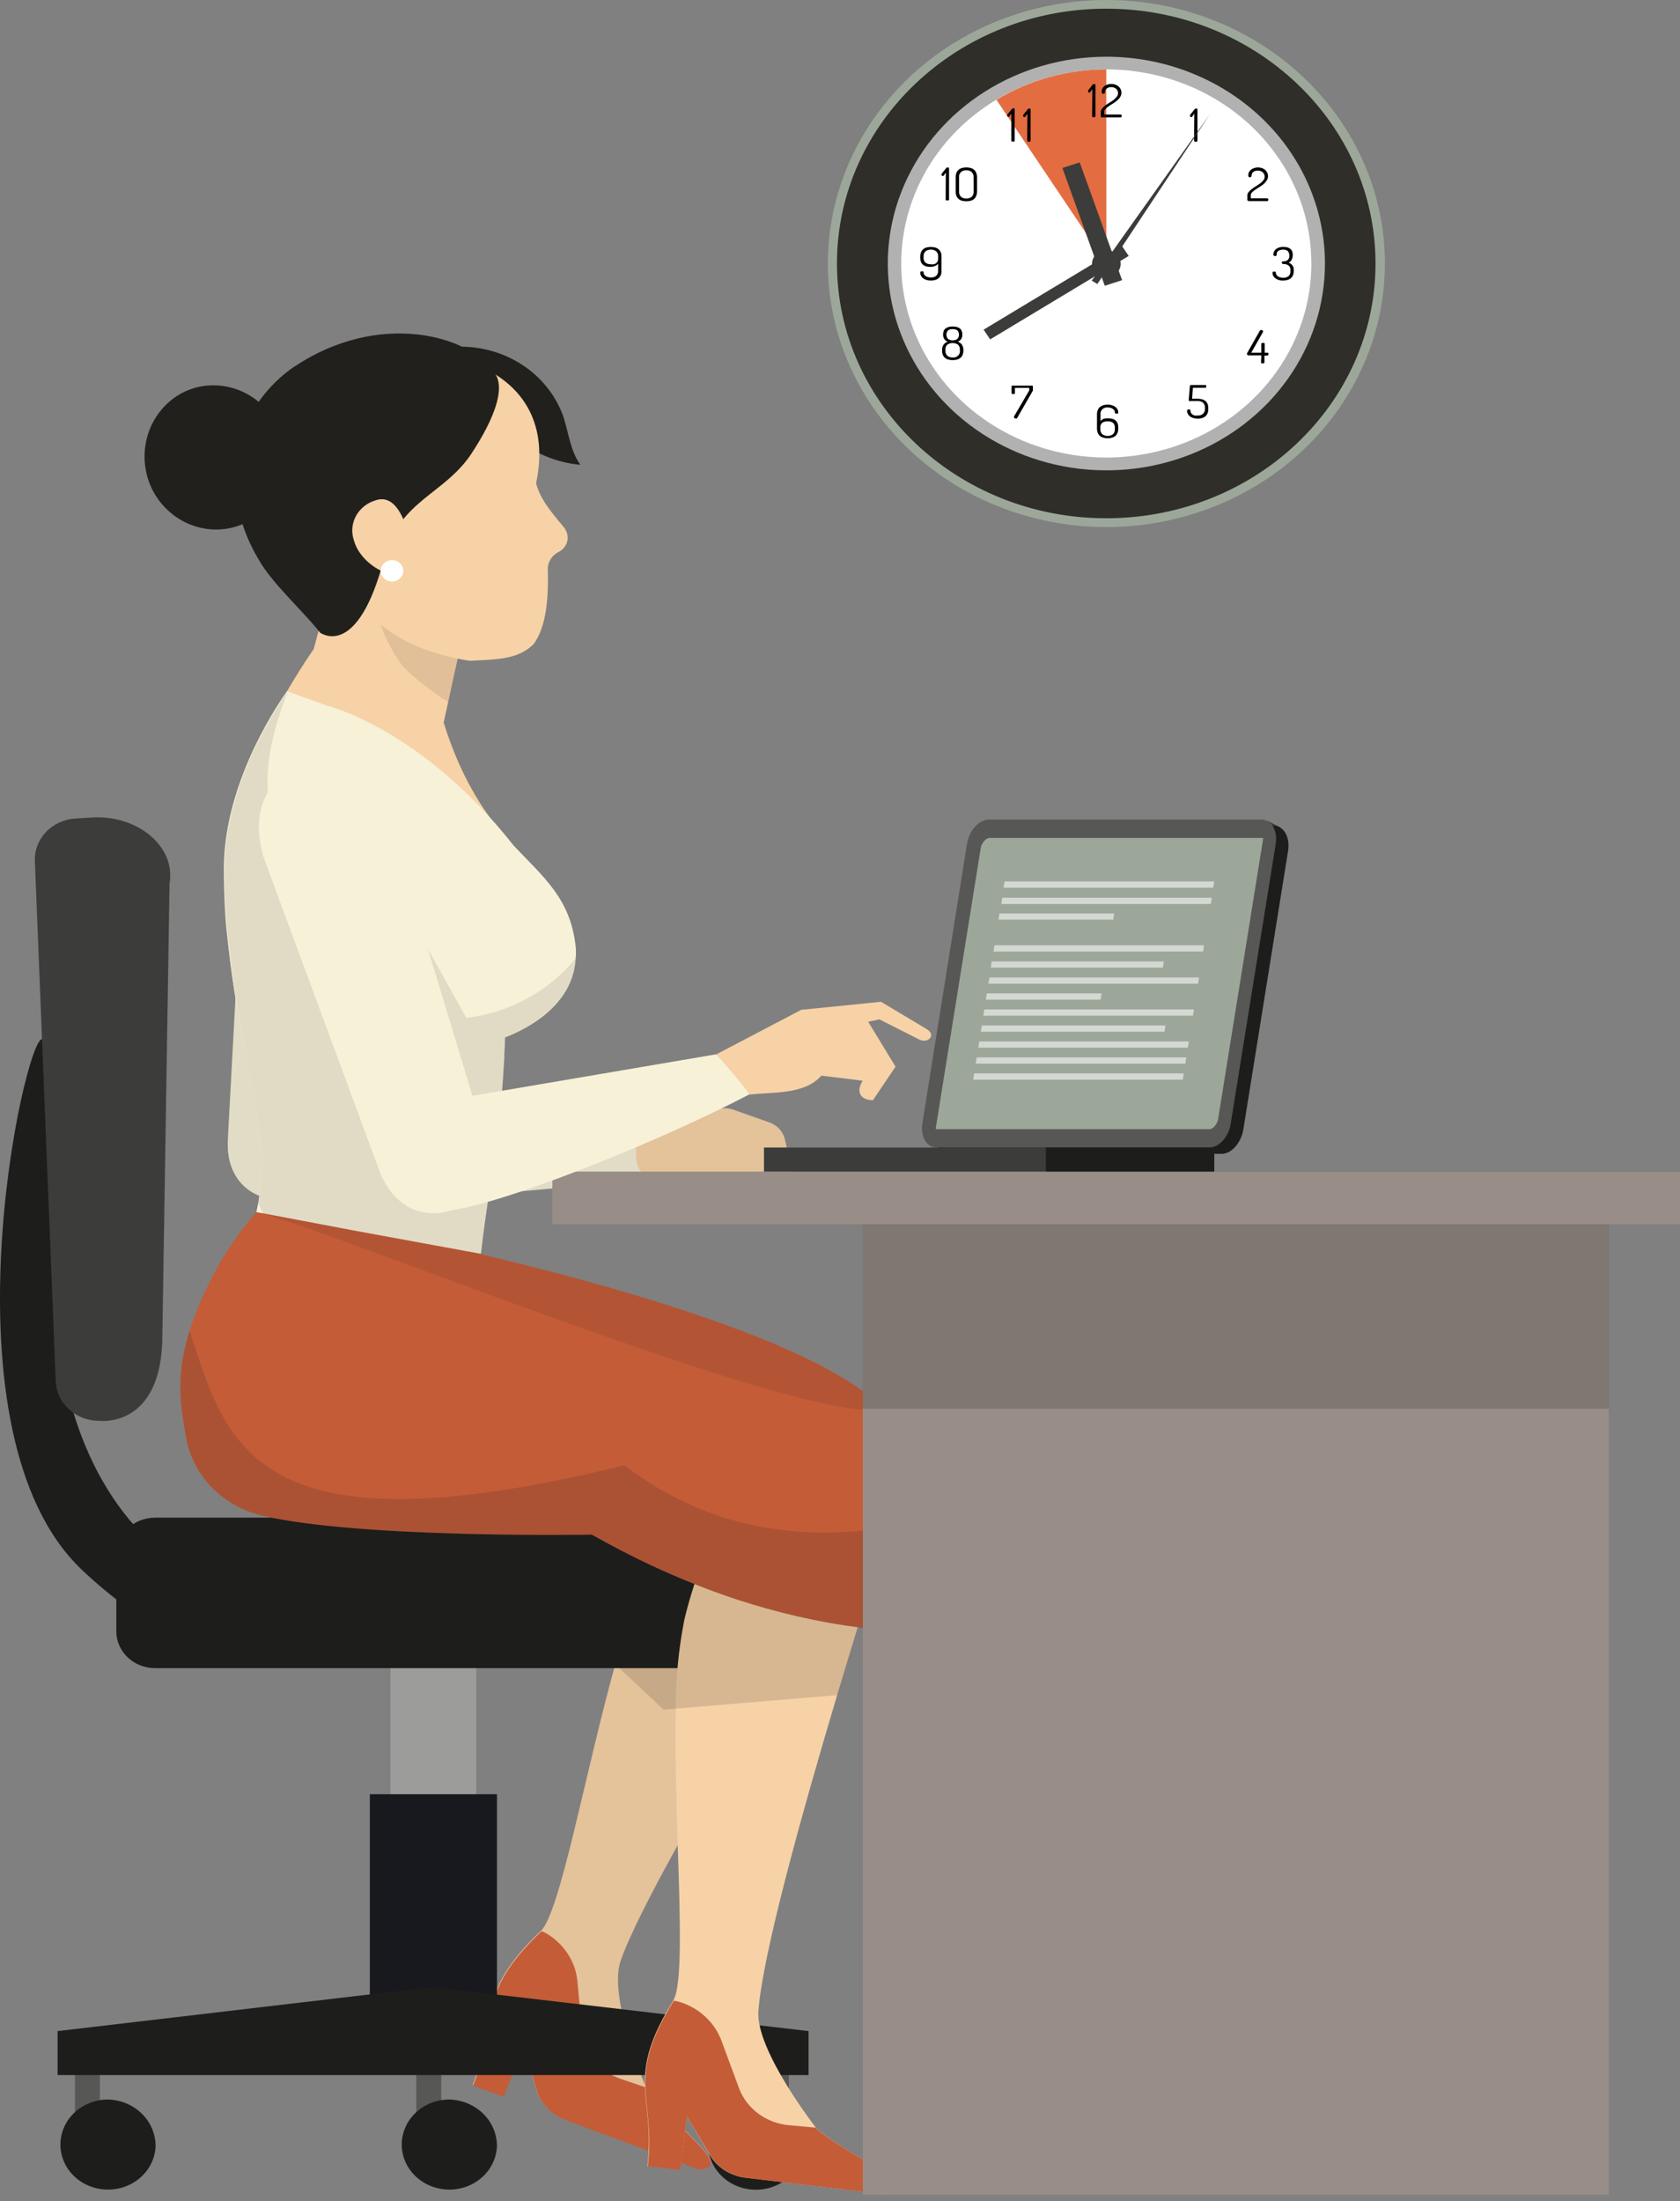 <svg width="100" height="131" viewBox="0 0 100 131" fill="none" xmlns="http://www.w3.org/2000/svg">
<rect x="0" y="0" width="100" height="131" fill="#808080" stroke="none"/>
<path d="M42.635 62.754L47.689 60.105L51.364 60.299L53.306 63.485L51.962 65.48C51.185 65.48 50.946 64.955 51.351 64.321L48.889 64.022C47.877 65.169 46.02 64.983 44.569 65.153L42.635 62.754Z" fill="#F7D2A6"/>
<path d="M47.685 60.105L52.44 59.624L55.142 61.24C55.786 61.603 55.206 62.181 54.642 61.833L52.346 60.67L48.039 61.587L47.685 60.105Z" fill="#F7D2A6"/>
<path d="M17.126 65.379L39.19 66.946C39.19 66.946 39.617 69.838 39.459 69.866C34.059 70.948 19.154 71.885 16.051 71.251C12.35 70.641 12.875 64.81 17.126 65.379Z" fill="#E1DCC5"/>
<path d="M39.071 66.728L42.819 65.989C43.095 65.933 43.382 65.952 43.647 66.046L45.781 66.797C46.014 66.878 46.223 67.013 46.387 67.19C46.551 67.368 46.666 67.581 46.72 67.81L47.147 69.652C47.208 69.904 47.194 70.168 47.108 70.414C47.021 70.659 46.865 70.878 46.656 71.045L45.529 71.95C45.136 71.825 44.94 71.611 44.94 71.36C44.917 71.093 44.815 70.837 44.645 70.623C44.475 70.408 44.244 70.244 43.98 70.149H43.95C43.751 70.056 43.534 70.005 43.312 70.001C43.091 69.997 42.871 70.039 42.669 70.124C41.85 70.528 40.582 70.443 39.195 70.298C38.838 70.26 38.507 70.102 38.264 69.852C38.021 69.602 37.882 69.277 37.871 68.937L37.846 68.166C37.835 67.827 37.952 67.496 38.177 67.232C38.402 66.969 38.719 66.79 39.071 66.728V66.728Z" fill="#E4C29A"/>
<path d="M22.001 49.71L19.867 68.388C19.7 72.309 13.263 72.685 13.566 67.734L14.578 48.959C15.38 42.752 22.496 44.581 22.001 49.71Z" fill="#E1DCC5"/>
<path d="M76.199 49.237L75.452 48.862L75.046 49.96L76.361 50.768L76.199 49.237Z" fill="#3C3C3B"/>
<path d="M55.65 67.217L58.322 50.61C58.45 49.803 59.035 49.157 59.602 49.157H75.823C76.416 49.157 76.788 49.807 76.677 50.61L74.009 67.217C73.881 68.024 73.296 68.675 72.728 68.675H56.508C55.893 68.675 55.522 68.02 55.65 67.217Z" fill="#1D1D1B"/>
<path d="M55.761 68.299H71.981C72.575 68.299 73.155 67.645 73.262 66.841L75.934 50.235C76.062 49.427 75.686 48.781 75.08 48.781H58.86C58.271 48.781 57.686 49.431 57.558 50.235L54.907 66.841C54.775 67.649 55.15 68.299 55.761 68.299Z" fill="#575756"/>
<path d="M71.981 67.209C72.199 67.209 72.455 66.914 72.506 66.611L75.174 50.005C75.183 49.962 75.183 49.918 75.174 49.875H75.119H58.898C58.685 49.875 58.424 50.174 58.377 50.477L55.71 67.083C55.701 67.125 55.701 67.167 55.71 67.209V67.209H55.765H71.981Z" fill="#9CA79A"/>
<path d="M45.474 69.745H72.276V68.299H45.474V69.745Z" fill="#3C3C3B"/>
<path d="M72.276 68.299H62.253V69.745H72.276V68.299Z" fill="#1D1D1B"/>
<path d="M29.044 23.758C28.617 22.652 28.425 21.335 27.405 20.633C28.74 20.63 30.043 21.02 31.134 21.747C32.224 22.475 33.05 23.505 33.496 24.695C33.846 25.689 33.923 26.791 34.542 27.664C33.334 27.556 32.181 27.134 31.211 26.445C30.241 25.756 29.491 24.826 29.044 23.758V23.758Z" fill="#21201D"/>
<path d="M53.481 87.324C53.352 88.081 53.098 88.814 52.73 89.497V89.521C52.73 89.521 52.38 90.07 51.766 91.024C51.616 91.262 51.45 91.512 51.266 91.799C50.519 92.986 49.512 94.569 48.385 96.375C47.454 97.869 46.438 99.516 45.397 101.221C43.647 104.088 41.867 107.105 40.36 109.79C38.764 112.666 37.487 115.162 36.945 116.696C36.262 118.643 37.961 123.029 38.392 124.095C38.46 124.244 38.49 124.329 38.49 124.329C39.18 125.217 39.947 126.049 40.782 126.817C42.089 128.097 42.994 128.998 41.589 129.086L40.539 128.703L38.618 127.984L33.628 126.126C33.217 125.977 32.849 125.739 32.552 125.431C32.256 125.124 32.04 124.754 31.921 124.353L31.183 121.769L29.966 124.761L28.135 124.083C29.693 120.278 28.109 118.804 32.19 114.931C33.347 113.829 34.836 105.457 36.629 99.036C37.295 96.641 38.004 94.513 38.764 93.136C39.439 91.886 40.208 90.683 41.064 89.537C41.205 89.348 41.337 89.162 41.491 88.98C42.435 87.749 43.47 86.582 44.59 85.491C44.971 85.116 45.374 84.763 45.798 84.433C49.742 83.185 54.015 83.75 53.481 87.324Z" fill="#E4C29A"/>
<path d="M32.215 114.964C32.25 114.931 32.391 114.996 32.587 115.113C33.092 115.425 33.515 115.842 33.824 116.332C34.133 116.822 34.32 117.372 34.371 117.94L34.644 120.9C34.699 121.53 34.945 122.131 35.351 122.633C35.758 123.134 36.308 123.514 36.937 123.727L38.452 124.244L38.495 124.357C40.279 126.805 43.817 128.985 41.593 129.127L33.645 126.171C33.233 126.018 32.864 125.777 32.567 125.465C32.271 125.154 32.055 124.782 31.938 124.377L31.191 121.809L29.974 124.806L28.16 124.131C29.723 120.311 28.135 118.845 32.215 114.964Z" fill="#C45C38"/>
<path d="M16.973 98.866C12.277 98.866 8.376 96.746 4.884 93.443C-3.743 85.281 1.469 61.672 2.515 61.849C3.655 62.043 3.996 71.518 3.796 72.592C2.515 79.389 4.184 86.565 8.064 90.874C10.502 93.576 13.681 94.981 17.216 94.913C17.771 94.903 18.307 95.101 18.707 95.465C19.107 95.829 19.337 96.328 19.348 96.853C19.359 97.378 19.149 97.885 18.764 98.264C18.379 98.642 17.852 98.86 17.297 98.87L16.973 98.866Z" fill="#1D1D1B"/>
<path d="M5.947 122.104H4.461V125.985H5.947V122.104Z" fill="#575756"/>
<path d="M9.259 127.786C9.229 128.309 9.038 128.813 8.708 129.235C8.379 129.656 7.926 129.977 7.406 130.158C6.886 130.338 6.322 130.371 5.782 130.251C5.243 130.132 4.752 129.865 4.371 129.485C3.99 129.104 3.736 128.626 3.639 128.11C3.542 127.594 3.607 127.062 3.826 126.581C4.045 126.099 4.408 125.689 4.871 125.401C5.333 125.113 5.875 124.959 6.429 124.959C7.2 124.981 7.93 125.291 8.46 125.821C8.99 126.35 9.278 127.057 9.259 127.786Z" fill="#1D1D1B"/>
<path d="M26.265 122.104H24.78V125.985H26.265V122.104Z" fill="#575756"/>
<path d="M29.578 127.786C29.547 128.309 29.356 128.813 29.027 129.235C28.697 129.656 28.245 129.977 27.725 130.158C27.205 130.338 26.64 130.371 26.101 130.251C25.561 130.132 25.071 129.865 24.69 129.485C24.309 129.104 24.054 128.626 23.957 128.11C23.86 127.594 23.925 127.062 24.144 126.581C24.363 126.099 24.726 125.689 25.189 125.401C25.652 125.113 26.194 124.959 26.747 124.959C27.518 124.981 28.248 125.291 28.779 125.821C29.309 126.35 29.596 127.057 29.578 127.786Z" fill="#1D1D1B"/>
<path d="M46.959 122.104H45.474V125.985H46.959V122.104Z" fill="#575756"/>
<path d="M42.157 127.786C42.186 128.31 42.377 128.815 42.707 129.238C43.036 129.661 43.489 129.983 44.01 130.164C44.531 130.346 45.096 130.379 45.637 130.26C46.177 130.141 46.669 129.874 47.051 129.493C47.433 129.112 47.689 128.633 47.786 128.116C47.884 127.599 47.819 127.067 47.599 126.584C47.38 126.102 47.016 125.691 46.553 125.402C46.089 125.113 45.546 124.959 44.991 124.959C44.22 124.981 43.49 125.291 42.959 125.82C42.428 126.35 42.14 127.056 42.157 127.786V127.786Z" fill="#1D1D1B"/>
<path d="M28.348 97.703H23.243V109.068H28.348V97.703Z" fill="#9C9C9B"/>
<path d="M29.582 106.79H22.014V119.947H29.582V106.79Z" fill="#17191E"/>
<path d="M3.428 123.505H48.129V120.888L25.727 118.267L3.428 120.888V123.505Z" fill="#1D1D1B"/>
<path d="M9.234 90.329H44.236C44.835 90.329 45.409 90.554 45.832 90.955C46.256 91.355 46.494 91.899 46.494 92.465V97.15C46.493 97.716 46.254 98.259 45.831 98.659C45.408 99.06 44.834 99.285 44.236 99.286H9.234C8.621 99.286 8.034 99.056 7.601 98.646C7.168 98.237 6.924 97.681 6.924 97.102V92.51C6.924 91.931 7.167 91.377 7.6 90.968C8.032 90.559 8.618 90.329 9.229 90.329H9.234Z" fill="#1D1D1B"/>
<path d="M28.229 34.824L27.883 36.338L27.529 37.934L27.102 39.832L26.675 41.794L26.086 44.464L18.492 39.303L21.267 28.968L28.229 34.824Z" fill="#F7D2A6"/>
<path d="M26.039 41.714C28.527 51.261 33.415 50.938 33.987 56.325C34.414 60.238 30.064 61.74 30.064 61.74C28.809 67.245 27.866 72.095 28.224 75.782C28.224 75.782 15.756 73.577 14.907 73.359C16.973 67.794 13.353 61.777 13.353 51.644C13.353 46.18 18.65 38.664 18.65 38.664C18.65 38.664 25.638 40.183 26.039 41.714Z" fill="#F7D2A6"/>
<path d="M34.264 56.333C34.29 56.566 34.29 56.802 34.264 57.036C34.115 60.416 30.056 61.736 30.056 61.736C30.056 62.003 30.056 62.266 30.03 62.516C30.004 62.766 30.03 63.013 29.996 63.259C29.953 64.067 29.889 64.874 29.829 65.654C29.672 67.201 29.471 68.65 29.262 70.003C29.014 71.663 28.779 73.21 28.63 74.611C28.604 74.833 28.579 75.043 28.545 75.241L27.657 75.116C26.432 74.959 24.093 74.651 21.762 74.329L21.335 74.272C18.27 73.868 15.316 73.464 14.911 73.359C15.062 72.966 15.174 72.561 15.244 72.148L15.269 72.123C15.308 71.942 15.342 71.768 15.376 71.586C15.523 70.678 15.57 69.758 15.517 68.84C15.517 68.533 15.491 68.238 15.466 67.923C15.316 66.308 14.958 64.523 14.612 62.593C14.117 60.251 13.747 57.886 13.502 55.509C13.451 55.105 13.425 54.701 13.4 54.257C13.353 53.413 13.327 52.573 13.327 51.672C13.327 46.362 16.866 41.439 17.088 41.14C17.088 41.14 18.262 41.576 19.487 42.008C19.487 42.008 25.108 43.377 30.585 50.34C32.403 52.254 33.957 53.506 34.264 56.333Z" fill="#F7F1D8"/>
<path opacity="0.1" d="M27.529 37.929L27.102 39.828L26.675 41.79C25.706 41.172 24.272 40.086 23.815 39.444C22.56 37.627 22.108 35.721 22.026 33.544C23.128 35.292 25.168 36.641 27.034 37.671C27.196 37.76 27.362 37.849 27.529 37.929Z" fill="#1D1D1B"/>
<path d="M33.53 31.339C32.634 30.277 32.16 29.663 31.908 28.762C34.666 15.867 6.809 20.12 17.293 33.693L19.982 33.419C21.348 36.674 23.644 38.636 27.956 39.331C29.42 39.238 30.777 39.307 31.755 38.346C32.412 37.465 32.668 36.003 32.608 33.903C32.6 33.695 32.653 33.489 32.76 33.307C32.866 33.124 33.024 32.973 33.214 32.869V32.869C33.335 32.815 33.442 32.738 33.531 32.644C33.62 32.549 33.689 32.439 33.733 32.32C33.777 32.201 33.795 32.075 33.788 31.948C33.78 31.822 33.746 31.699 33.688 31.585C33.649 31.496 33.596 31.413 33.53 31.339V31.339Z" fill="#F7D2A6"/>
<path d="M19.051 37.651C18.031 36.358 16.174 34.703 15.38 33.277C14.54 31.868 14.057 30.293 13.972 28.677C13.93 27.392 14.208 26.116 14.786 24.952C15.363 23.788 16.221 22.769 17.293 21.977C22.62 18.274 28.122 20.14 29.223 22.03C29.223 22.03 30.854 22.721 28.084 26.965C26.462 29.449 23.76 29.764 22.872 33.2C21.279 39.355 19.051 37.651 19.051 37.651Z" fill="#21201D"/>
<path d="M52.884 130.625L44.407 129.615C43.966 129.57 43.543 129.426 43.172 129.197C42.801 128.967 42.493 128.658 42.272 128.295L40.881 125.965L40.774 126.853L40.531 128.735L40.479 129.139L38.533 128.913C38.575 128.611 38.599 128.308 38.605 128.004C38.691 126.425 38.418 125.318 38.384 124.123C38.358 122.807 38.64 121.381 40.065 119.095C40.616 118.223 40.492 114.289 40.339 109.807C40.258 107.113 40.172 104.213 40.223 101.669C40.222 99.908 40.392 98.151 40.731 96.419C40.906 95.672 41.115 94.957 41.337 94.279C41.632 93.374 41.956 92.53 42.276 91.767C42.503 91.23 42.703 90.737 42.951 90.281C43.467 89.194 43.967 88.318 44.359 87.656C44.635 87.207 44.936 86.773 45.26 86.355C48.748 84.215 53.008 83.75 53.456 87.316V87.341C53.536 88.109 53.487 88.885 53.311 89.638V89.671L52.926 90.882C52.798 91.25 52.649 91.69 52.5 92.223C52.115 93.435 51.62 95.026 51.061 96.835C50.677 98.087 50.259 99.452 49.836 100.873C47.732 107.917 45.397 116.296 45.141 119.697C44.966 122.039 48.637 126.732 48.637 126.732C51.01 128.699 55.005 129.971 52.884 130.625Z" fill="#F7D2A6"/>
<path d="M40.095 119.103C40.121 119.063 40.275 119.103 40.492 119.164C41.063 119.347 41.583 119.653 42.01 120.056C42.437 120.459 42.76 120.95 42.955 121.49L43.992 124.293C44.215 124.888 44.612 125.411 45.137 125.8C45.663 126.19 46.295 126.429 46.959 126.49L48.556 126.635L48.628 126.732C50.997 128.691 54.997 129.963 52.897 130.629L44.419 129.624C43.978 129.574 43.555 129.427 43.184 129.195C42.814 128.963 42.506 128.652 42.285 128.287L40.889 125.973L40.492 129.159L38.559 128.929C39.062 124.882 37.154 123.82 40.095 119.103Z" fill="#C45C38"/>
<path d="M53.58 90.785C53.11 92.87 52.526 94.929 51.83 96.956C51.573 96.924 51.317 96.891 51.057 96.851C50.156 96.734 49.268 96.585 48.376 96.403C45.973 95.906 43.624 95.199 41.359 94.291C40.505 93.948 39.626 93.576 38.768 93.172C37.577 92.615 36.403 92.001 35.229 91.339C35.229 91.339 21.395 91.581 15.594 90.204C14.461 89.936 13.434 89.365 12.636 88.559C11.837 87.753 11.301 86.747 11.091 85.66C10.664 83.423 10.493 81.683 11.283 79.199C11.591 78.265 11.965 77.352 12.401 76.465C13.145 74.921 14.099 73.477 15.239 72.168L15.265 72.144L15.641 72.212L21.241 73.27L27.669 74.45L28.617 74.623L28.694 74.647C28.694 74.732 47.783 78.827 52.559 83.831C52.989 84.25 53.317 84.753 53.52 85.305C54.053 86.884 54.006 88.653 53.58 90.785Z" fill="#C45C38"/>
<path d="M100 69.745H32.881V72.867H100V69.745Z" fill="#84735D"/>
<path d="M100 69.745H32.881V72.867H100V69.745Z" fill="#988E87"/>
<path d="M95.757 72.867H51.36V130.625H95.757V72.867Z" fill="#988E87"/>
<path opacity="0.2" d="M95.761 72.867H51.356V83.839H95.761V72.867Z" fill="#1D1D1B"/>
<path d="M16.947 26.917C17.143 29.279 15.436 31.359 13.139 31.508C10.843 31.658 8.811 29.893 8.619 27.535C8.427 25.176 10.126 23.092 12.427 22.943C14.727 22.793 16.751 24.55 16.947 26.917Z" fill="#21201D"/>
<path d="M24.327 31.831C24.686 33.148 24.895 33.964 23.964 34.19C23.034 34.416 21.429 33.479 21.07 32.171C20.987 31.936 20.954 31.689 20.972 31.442C20.99 31.195 21.059 30.955 21.176 30.733C21.293 30.512 21.454 30.315 21.651 30.152C21.849 29.99 22.078 29.866 22.325 29.788L22.466 29.747C23.392 29.517 23.965 30.515 24.327 31.831Z" fill="#F7D2A6"/>
<path d="M23.986 33.818C24.019 33.941 24.012 34.069 23.968 34.188C23.924 34.307 23.843 34.41 23.736 34.486C23.63 34.562 23.502 34.606 23.369 34.612C23.236 34.619 23.104 34.589 22.989 34.525C22.874 34.461 22.782 34.366 22.724 34.252C22.667 34.139 22.646 34.012 22.664 33.887C22.683 33.762 22.74 33.645 22.828 33.551C22.917 33.457 23.033 33.39 23.162 33.358C23.248 33.337 23.338 33.332 23.426 33.343C23.514 33.355 23.599 33.383 23.675 33.426C23.752 33.469 23.819 33.526 23.872 33.593C23.925 33.66 23.964 33.737 23.986 33.818V33.818Z" fill="white"/>
<path opacity="0.1" d="M51.36 82.801V83.904C46.212 83.54 31.012 77.733 21.762 74.349C19.115 73.379 16.951 72.608 15.649 72.22C15.564 72.039 15.474 71.845 15.38 71.615C15.53 70.705 15.577 69.783 15.521 68.864C15.521 68.558 15.521 68.267 15.474 67.952C15.321 66.312 14.966 64.547 14.621 62.621C14.14 60.27 13.781 57.901 13.545 55.513C13.498 55.109 13.472 54.705 13.447 54.261C13.396 53.421 13.37 52.577 13.37 51.677C13.37 46.37 16.909 41.447 17.135 41.148C13.498 50.437 18.659 52.387 24.135 54.071L27.755 60.586C29.034 60.43 30.268 60.036 31.385 59.426C32.502 58.817 33.481 58.005 34.264 57.036C34.115 60.412 30.051 61.736 30.051 61.736C30.051 62.003 30.051 62.266 30.03 62.516C30.009 62.766 30.004 63.013 29.987 63.259C29.945 64.067 29.876 64.874 29.821 65.65V65.674C29.659 67.221 29.462 68.666 29.253 70.023C29.001 71.683 28.771 73.23 28.621 74.631L28.694 74.656C28.707 74.732 45.196 78.278 51.36 82.801Z" fill="#1D1D1B"/>
<path d="M25.078 65.739L42.631 62.75C42.631 62.75 44.71 65.08 44.569 65.153C39.523 67.814 29.735 71.808 26.427 72.091C22.53 72.568 21.147 66.579 25.078 65.739Z" fill="#F7F1D8"/>
<path d="M23.188 48.959L28.924 67.859C30.397 71.724 24.31 74.486 22.543 69.575L15.688 51.018C13.869 44.686 21.536 43.806 23.188 48.959Z" fill="#F7F1D8"/>
<path d="M5.917 84.566C5.917 84.566 9.673 85.047 9.665 79.433L10.092 52.577C10.476 50.36 8.154 48.494 5.49 48.656L4.491 48.716C3.819 48.757 3.19 49.044 2.739 49.517C2.288 49.99 2.05 50.612 2.075 51.248L3.318 82.216C3.343 82.85 3.629 83.45 4.114 83.889C4.599 84.328 5.246 84.571 5.917 84.566V84.566Z" fill="#3C3C3B"/>
<path opacity="0.15" d="M51.36 91.096V96.891C51.258 96.891 51.159 96.867 51.061 96.851C50.677 98.103 50.259 99.468 49.836 100.89L45.397 101.261L40.245 101.693L39.493 101.754C39.493 101.754 38.255 100.575 36.646 99.076C37.312 96.686 38.021 94.553 38.781 93.176C37.59 92.619 36.416 92.005 35.242 91.343C35.242 91.343 21.403 91.585 15.607 90.208C14.473 89.941 13.446 89.37 12.647 88.564C11.848 87.758 11.312 86.752 11.103 85.665C10.677 83.427 10.506 81.687 11.291 79.203C13.515 86.117 15.133 92.623 37.167 87.211C38.37 88.14 39.687 88.928 41.09 89.558C41.705 89.838 42.338 90.084 42.985 90.293C45.681 91.135 48.54 91.409 51.36 91.096V91.096Z" fill="#1D1D1B"/>
<g opacity="0.75">
<path opacity="0.75" d="M72.216 52.836H59.739L59.799 52.464H72.276L72.216 52.836Z" fill="white"/>
<path opacity="0.75" d="M72.067 53.805H59.602L59.662 53.433H72.135L72.067 53.805Z" fill="white"/>
<path opacity="0.75" d="M66.266 54.738H59.436L59.492 54.37H66.321L66.266 54.738Z" fill="white"/>
<path opacity="0.75" d="M71.61 56.632H59.137L59.197 56.26H71.67L71.61 56.632Z" fill="white"/>
<path opacity="0.75" d="M69.219 57.593H58.975L59.031 57.225H69.275L69.219 57.593Z" fill="white"/>
<path opacity="0.75" d="M71.311 58.546H58.834L58.894 58.178H71.371L71.311 58.546Z" fill="white"/>
<path opacity="0.75" d="M65.51 59.499H58.681L58.74 59.128H65.57L65.51 59.499Z" fill="white"/>
<path opacity="0.75" d="M71.008 60.452H58.535L58.591 60.081H71.068L71.008 60.452Z" fill="white"/>
<path opacity="0.75" d="M69.318 61.405H58.382L58.441 61.034H69.373L69.318 61.405Z" fill="white"/>
<path opacity="0.75" d="M70.701 62.354H58.232L58.292 61.987H70.765L70.701 62.354Z" fill="white"/>
<path opacity="0.75" d="M70.556 63.307H58.079L58.138 62.936H70.615L70.556 63.307Z" fill="white"/>
<path opacity="0.75" d="M70.406 64.26H57.929L57.989 63.889H70.462L70.406 64.26Z" fill="white"/>
</g>
<path d="M82.435 15.685C82.435 18.788 81.463 21.82 79.641 24.4C77.819 26.979 75.23 28.99 72.2 30.177C69.171 31.364 65.838 31.675 62.621 31.07C59.406 30.464 56.451 28.971 54.133 26.777C51.814 24.583 50.235 21.788 49.596 18.746C48.956 15.703 49.284 12.549 50.539 9.683C51.794 6.817 53.919 4.367 56.645 2.643C59.371 0.92 62.577 5.20205e-07 65.856 5.20205e-07C68.033 -0.001 70.189 0.405 72.201 1.193C74.213 1.981 76.041 3.136 77.58 4.593C79.12 6.05 80.341 7.779 81.174 9.682C82.007 11.586 82.436 13.626 82.435 15.685V15.685Z" fill="#9CA79A"/>
<path d="M65.847 30.846C74.7 30.846 81.876 24.057 81.876 15.681C81.876 7.306 74.7 0.517 65.847 0.517C56.995 0.517 49.819 7.306 49.819 15.681C49.819 24.057 56.995 30.846 65.847 30.846Z" fill="#2F2E29"/>
<path d="M78.866 15.685C78.866 18.12 78.103 20.5 76.674 22.524C75.244 24.549 73.212 26.126 70.835 27.058C68.457 27.989 65.841 28.233 63.318 27.758C60.794 27.283 58.476 26.111 56.656 24.39C54.837 22.668 53.597 20.475 53.095 18.087C52.593 15.699 52.851 13.224 53.836 10.975C54.821 8.726 56.488 6.803 58.628 5.451C60.767 4.098 63.283 3.376 65.856 3.376C69.306 3.376 72.616 4.673 75.056 6.981C77.496 9.29 78.866 12.421 78.866 15.685V15.685Z" fill="#B1B1B1"/>
<path d="M78.06 15.685C78.059 17.97 77.342 20.202 76 22.101C74.658 24 72.751 25.48 70.52 26.354C68.29 27.227 65.835 27.455 63.467 27.009C61.099 26.563 58.925 25.463 57.218 23.847C55.511 22.232 54.349 20.174 53.878 17.933C53.407 15.693 53.649 13.371 54.573 11.261C55.497 9.15 57.062 7.347 59.07 6.078C61.077 4.809 63.437 4.131 65.852 4.131V4.131C67.454 4.13 69.041 4.428 70.522 5.008C72.003 5.587 73.349 6.437 74.482 7.509C75.615 8.581 76.514 9.854 77.127 11.255C77.741 12.656 78.056 14.157 78.055 15.673L78.06 15.685Z" fill="white"/>
<path d="M65.856 15.685L59.312 5.941C61.265 4.76 63.534 4.132 65.852 4.131L65.856 15.685Z" fill="#E46C41"/>
<path d="M71.089 6.76L70.97 6.938C70.964 6.948 70.955 6.956 70.944 6.962C70.934 6.968 70.922 6.971 70.91 6.97C70.899 6.971 70.889 6.969 70.879 6.965C70.87 6.96 70.861 6.954 70.854 6.946C70.847 6.939 70.841 6.931 70.838 6.922C70.834 6.913 70.832 6.903 70.833 6.894C70.829 6.879 70.829 6.864 70.833 6.849C70.841 6.834 70.851 6.821 70.863 6.809L71.115 6.494L71.145 6.466C71.16 6.461 71.176 6.461 71.192 6.466C71.211 6.46 71.232 6.46 71.251 6.466C71.26 6.471 71.267 6.478 71.271 6.486C71.276 6.495 71.278 6.505 71.277 6.514V8.372C71.279 8.382 71.277 8.393 71.272 8.403C71.266 8.412 71.257 8.42 71.247 8.424C71.226 8.436 71.201 8.442 71.177 8.442C71.152 8.442 71.128 8.436 71.106 8.424C71.097 8.418 71.09 8.41 71.085 8.401C71.08 8.392 71.077 8.382 71.076 8.372L71.089 6.76Z" fill="black"/>
<path d="M74.303 10.419C74.302 10.356 74.317 10.294 74.346 10.238C74.377 10.184 74.419 10.136 74.47 10.096C74.523 10.055 74.584 10.024 74.649 10.003C74.8 9.953 74.964 9.953 75.114 10.003C75.186 10.027 75.251 10.064 75.306 10.112C75.361 10.159 75.404 10.216 75.433 10.279C75.463 10.342 75.478 10.411 75.477 10.48C75.48 10.573 75.453 10.664 75.4 10.742C75.35 10.822 75.286 10.895 75.213 10.956C75.135 11.021 75.052 11.081 74.965 11.134C74.875 11.187 74.794 11.239 74.722 11.288C74.653 11.335 74.588 11.387 74.53 11.445C74.484 11.49 74.457 11.549 74.453 11.611V11.805H75.426C75.436 11.804 75.446 11.806 75.455 11.81C75.464 11.815 75.472 11.821 75.477 11.829C75.49 11.845 75.498 11.865 75.499 11.885C75.5 11.907 75.492 11.929 75.477 11.946C75.472 11.954 75.464 11.96 75.455 11.964C75.446 11.968 75.436 11.97 75.426 11.97H74.342C74.32 11.97 74.299 11.963 74.282 11.95C74.272 11.946 74.263 11.939 74.257 11.931C74.251 11.922 74.248 11.912 74.248 11.901V11.635C74.248 11.56 74.275 11.487 74.325 11.429C74.381 11.364 74.444 11.304 74.513 11.251C74.594 11.191 74.675 11.134 74.76 11.082C74.847 11.03 74.931 10.973 75.012 10.912C75.083 10.86 75.146 10.799 75.2 10.73C75.239 10.681 75.264 10.624 75.273 10.563C75.282 10.502 75.275 10.44 75.251 10.383C75.234 10.341 75.21 10.303 75.178 10.27C75.142 10.234 75.098 10.206 75.05 10.185C74.992 10.164 74.93 10.153 74.867 10.153C74.771 10.149 74.677 10.178 74.602 10.233C74.566 10.263 74.538 10.301 74.52 10.343C74.502 10.385 74.495 10.431 74.5 10.476C74.499 10.486 74.495 10.495 74.49 10.503C74.485 10.511 74.478 10.519 74.47 10.524C74.448 10.541 74.421 10.549 74.393 10.549C74.368 10.549 74.343 10.54 74.325 10.524C74.314 10.509 74.306 10.492 74.303 10.474C74.299 10.456 74.299 10.437 74.303 10.419V10.419Z" fill="black"/>
<path d="M76.374 16.534C76.492 16.541 76.609 16.506 76.702 16.437C76.743 16.395 76.773 16.346 76.793 16.292C76.812 16.239 76.819 16.182 76.813 16.126V16.073C76.819 16.022 76.811 15.97 76.791 15.923C76.771 15.875 76.739 15.832 76.698 15.799C76.606 15.737 76.495 15.707 76.382 15.714C76.371 15.714 76.36 15.712 76.349 15.708C76.339 15.704 76.33 15.697 76.322 15.69C76.31 15.674 76.302 15.656 76.301 15.637C76.297 15.618 76.297 15.599 76.301 15.581C76.308 15.572 76.317 15.566 76.328 15.561C76.338 15.557 76.35 15.555 76.361 15.556C76.46 15.562 76.559 15.536 76.642 15.484C76.681 15.448 76.71 15.405 76.727 15.357C76.745 15.31 76.751 15.259 76.745 15.209C76.75 15.113 76.718 15.018 76.655 14.942C76.577 14.88 76.476 14.85 76.374 14.858C76.308 14.857 76.243 14.866 76.181 14.886C76.135 14.901 76.093 14.926 76.058 14.959C76.031 14.987 76.011 15.02 75.998 15.056C75.993 15.086 75.993 15.118 75.998 15.148C75.998 15.209 75.964 15.237 75.9 15.237C75.885 15.239 75.87 15.239 75.856 15.234C75.842 15.23 75.829 15.223 75.819 15.213C75.801 15.19 75.794 15.161 75.797 15.132C75.797 15.088 75.806 15.044 75.823 15.003C75.844 14.95 75.875 14.901 75.913 14.858C75.965 14.808 76.027 14.77 76.096 14.745C76.191 14.708 76.293 14.692 76.395 14.696C76.47 14.696 76.544 14.704 76.617 14.72C76.683 14.735 76.744 14.764 76.796 14.805C76.847 14.845 76.887 14.896 76.911 14.954C76.973 15.126 76.961 15.313 76.877 15.476C76.838 15.544 76.777 15.599 76.702 15.633C76.789 15.665 76.866 15.718 76.924 15.787C76.988 15.869 77.018 15.971 77.01 16.073V16.126C77.014 16.217 76.996 16.308 76.958 16.392C76.928 16.459 76.883 16.52 76.826 16.57C76.765 16.615 76.696 16.648 76.621 16.667C76.54 16.688 76.457 16.699 76.374 16.699C76.279 16.702 76.185 16.688 76.096 16.659C76.024 16.635 75.957 16.598 75.9 16.55C75.851 16.51 75.81 16.462 75.78 16.408C75.758 16.359 75.746 16.305 75.746 16.251C75.743 16.224 75.75 16.196 75.767 16.174C75.791 16.166 75.817 16.166 75.84 16.174C75.866 16.165 75.895 16.165 75.921 16.174C75.935 16.189 75.943 16.207 75.942 16.227C75.946 16.301 75.978 16.371 76.032 16.424C76.07 16.457 76.115 16.482 76.164 16.497C76.231 16.522 76.302 16.534 76.374 16.534V16.534Z" fill="black"/>
<path d="M75.08 21.15H74.308C74.285 21.149 74.264 21.141 74.248 21.125C74.235 21.112 74.227 21.095 74.227 21.077C74.223 21.061 74.223 21.044 74.227 21.028L74.991 19.684C75 19.666 75.015 19.652 75.033 19.643C75.052 19.639 75.07 19.639 75.089 19.643C75.111 19.646 75.133 19.653 75.153 19.663C75.162 19.669 75.169 19.677 75.174 19.686C75.179 19.695 75.182 19.706 75.183 19.716C75.185 19.728 75.185 19.74 75.183 19.752L74.478 20.992H75.076V20.467C75.076 20.457 75.079 20.447 75.085 20.438C75.09 20.428 75.097 20.421 75.106 20.415C75.13 20.409 75.155 20.409 75.178 20.415C75.201 20.409 75.224 20.409 75.247 20.415C75.257 20.419 75.266 20.427 75.272 20.436C75.278 20.445 75.281 20.456 75.281 20.467V20.992H75.447C75.458 20.992 75.469 20.994 75.479 20.999C75.489 21.004 75.497 21.012 75.503 21.02C75.509 21.039 75.509 21.058 75.503 21.077C75.504 21.099 75.496 21.12 75.481 21.137C75.476 21.145 75.469 21.152 75.459 21.156C75.45 21.161 75.44 21.162 75.43 21.162H75.264V21.566C75.264 21.577 75.261 21.588 75.255 21.598C75.249 21.608 75.24 21.616 75.23 21.622C75.207 21.628 75.184 21.628 75.161 21.622C75.138 21.628 75.112 21.628 75.089 21.622C75.079 21.616 75.072 21.607 75.067 21.597C75.061 21.587 75.059 21.576 75.059 21.566L75.08 21.15Z" fill="black"/>
<path d="M71.294 23.734C71.377 23.734 71.461 23.743 71.542 23.762C71.614 23.782 71.683 23.815 71.742 23.859C71.8 23.907 71.846 23.966 71.875 24.033C71.909 24.114 71.925 24.201 71.921 24.288V24.344C71.925 24.434 71.909 24.523 71.875 24.607C71.845 24.675 71.798 24.736 71.738 24.784C71.682 24.834 71.613 24.869 71.537 24.885C71.459 24.908 71.376 24.919 71.294 24.918C71.201 24.918 71.109 24.904 71.021 24.877C70.949 24.857 70.883 24.824 70.825 24.78C70.773 24.739 70.731 24.688 70.701 24.631C70.672 24.577 70.657 24.517 70.658 24.457C70.656 24.444 70.658 24.431 70.663 24.419C70.668 24.407 70.677 24.396 70.688 24.389C70.707 24.372 70.731 24.364 70.756 24.364C70.825 24.364 70.859 24.392 70.859 24.441C70.859 24.487 70.871 24.533 70.893 24.574C70.915 24.614 70.947 24.647 70.987 24.671C71.026 24.699 71.071 24.72 71.119 24.732C71.176 24.738 71.233 24.738 71.29 24.732C71.348 24.736 71.406 24.73 71.461 24.712C71.516 24.695 71.567 24.667 71.61 24.631C71.651 24.59 71.683 24.541 71.703 24.487C71.722 24.433 71.73 24.376 71.725 24.32V24.267C71.728 24.213 71.72 24.158 71.7 24.107C71.68 24.055 71.65 24.008 71.61 23.968C71.567 23.932 71.517 23.905 71.463 23.888C71.409 23.87 71.351 23.863 71.294 23.867H70.867C70.84 23.877 70.809 23.877 70.782 23.867C70.768 23.855 70.76 23.837 70.76 23.819V23.767L70.825 22.983C70.825 22.939 70.85 22.914 70.884 22.914H71.738C71.748 22.914 71.758 22.916 71.767 22.92C71.776 22.924 71.784 22.931 71.789 22.939C71.8 22.957 71.805 22.977 71.805 22.997C71.805 23.018 71.8 23.038 71.789 23.056C71.784 23.064 71.776 23.07 71.767 23.075C71.758 23.079 71.748 23.081 71.738 23.08H71.004L70.957 23.734H71.294Z" fill="black"/>
<path d="M65.958 24.897C66.039 24.899 66.119 24.908 66.197 24.926C66.269 24.941 66.335 24.971 66.39 25.016C66.446 25.06 66.49 25.116 66.517 25.18C66.552 25.262 66.568 25.35 66.564 25.439V25.503C66.569 25.596 66.552 25.688 66.513 25.774C66.487 25.844 66.441 25.907 66.381 25.955C66.322 26.001 66.254 26.034 66.18 26.052C66.017 26.097 65.844 26.097 65.681 26.052C65.608 26.034 65.539 26.001 65.48 25.955C65.422 25.905 65.376 25.843 65.348 25.774C65.314 25.687 65.296 25.596 65.297 25.503V24.663C65.296 24.572 65.314 24.482 65.348 24.396C65.376 24.327 65.422 24.265 65.48 24.215C65.541 24.169 65.611 24.135 65.685 24.114C65.767 24.093 65.852 24.083 65.937 24.086C66.029 24.083 66.12 24.096 66.206 24.126C66.275 24.145 66.338 24.177 66.393 24.22C66.448 24.263 66.493 24.316 66.526 24.376C66.551 24.431 66.564 24.49 66.564 24.55C66.567 24.562 66.565 24.574 66.561 24.586C66.556 24.597 66.549 24.607 66.539 24.615C66.517 24.621 66.493 24.621 66.471 24.615C66.447 24.621 66.422 24.621 66.398 24.615C66.388 24.609 66.379 24.601 66.373 24.591C66.367 24.581 66.364 24.57 66.364 24.558C66.365 24.513 66.353 24.468 66.33 24.429C66.308 24.392 66.277 24.36 66.24 24.336C66.197 24.308 66.149 24.286 66.099 24.271C66.045 24.259 65.989 24.252 65.933 24.251C65.875 24.245 65.817 24.252 65.763 24.27C65.708 24.288 65.658 24.318 65.618 24.357C65.577 24.395 65.545 24.442 65.526 24.494C65.507 24.546 65.5 24.601 65.506 24.655V25.059C65.559 24.997 65.628 24.95 65.707 24.922C65.788 24.9 65.874 24.892 65.958 24.897V24.897ZM65.497 25.535C65.492 25.592 65.5 25.649 65.52 25.703C65.54 25.756 65.571 25.805 65.613 25.846C65.704 25.912 65.816 25.947 65.931 25.947C66.045 25.947 66.157 25.912 66.249 25.846C66.289 25.805 66.32 25.756 66.339 25.702C66.358 25.648 66.365 25.592 66.36 25.535V25.467C66.366 25.412 66.36 25.356 66.34 25.303C66.321 25.251 66.29 25.203 66.249 25.164C66.156 25.099 66.043 25.068 65.928 25.075C65.816 25.071 65.706 25.1 65.613 25.16C65.571 25.195 65.538 25.24 65.518 25.29C65.498 25.34 65.491 25.393 65.497 25.447V25.535Z" fill="black"/>
<path d="M61.481 23.221C61.481 23.251 61.471 23.279 61.451 23.302L60.546 24.877C60.54 24.888 60.531 24.898 60.52 24.904C60.508 24.911 60.495 24.914 60.482 24.913C60.452 24.913 60.422 24.905 60.397 24.889C60.384 24.883 60.374 24.874 60.367 24.862C60.36 24.851 60.357 24.838 60.358 24.825C60.354 24.813 60.354 24.8 60.358 24.788L61.267 23.233V23.088H60.413V23.399C60.414 23.409 60.412 23.419 60.407 23.428C60.401 23.436 60.393 23.443 60.384 23.448C60.361 23.453 60.338 23.453 60.315 23.448C60.292 23.455 60.266 23.455 60.243 23.448C60.234 23.443 60.226 23.436 60.221 23.427C60.216 23.419 60.213 23.409 60.213 23.399V22.995C60.217 22.977 60.228 22.962 60.243 22.951C60.264 22.945 60.286 22.945 60.307 22.951H61.387C61.408 22.946 61.43 22.946 61.451 22.951C61.459 22.956 61.466 22.962 61.471 22.97C61.476 22.978 61.479 22.986 61.481 22.995V23.221Z" fill="black"/>
<path d="M56.708 19.433C56.785 19.433 56.861 19.441 56.935 19.457C57.002 19.47 57.065 19.498 57.118 19.538C57.173 19.574 57.214 19.625 57.238 19.684C57.269 19.755 57.283 19.832 57.28 19.91C57.288 20.008 57.263 20.105 57.208 20.188C57.159 20.254 57.091 20.305 57.011 20.334C57.109 20.369 57.194 20.431 57.255 20.512C57.319 20.611 57.35 20.726 57.344 20.843V20.875C57.345 20.963 57.327 21.051 57.293 21.133C57.263 21.2 57.218 21.259 57.161 21.307C57.102 21.353 57.034 21.386 56.96 21.404C56.797 21.444 56.625 21.444 56.461 21.404C56.387 21.387 56.318 21.354 56.26 21.307C56.201 21.26 56.154 21.201 56.124 21.133C56.091 21.051 56.075 20.963 56.077 20.875V20.843C56.071 20.726 56.102 20.611 56.166 20.512C56.227 20.431 56.312 20.369 56.41 20.334C56.33 20.305 56.262 20.254 56.213 20.188C56.159 20.105 56.132 20.008 56.136 19.91C56.136 19.832 56.15 19.756 56.179 19.684C56.204 19.625 56.247 19.574 56.303 19.538C56.355 19.498 56.417 19.471 56.482 19.457C56.556 19.441 56.632 19.433 56.708 19.433V19.433ZM57.135 20.823C57.141 20.766 57.134 20.709 57.115 20.656C57.096 20.602 57.065 20.553 57.024 20.512C56.931 20.45 56.82 20.418 56.706 20.418C56.593 20.418 56.482 20.45 56.388 20.512C56.347 20.553 56.316 20.602 56.296 20.655C56.276 20.709 56.268 20.766 56.273 20.823V20.859C56.267 20.916 56.275 20.974 56.295 21.028C56.315 21.082 56.346 21.132 56.388 21.174C56.432 21.21 56.482 21.238 56.537 21.256C56.592 21.273 56.651 21.279 56.708 21.275C56.759 21.28 56.809 21.277 56.858 21.264C56.907 21.251 56.952 21.229 56.992 21.199C57.032 21.169 57.065 21.133 57.089 21.091C57.114 21.049 57.13 21.003 57.135 20.956C57.142 20.924 57.142 20.891 57.135 20.859V20.823ZM56.708 19.587C56.61 19.584 56.512 19.61 56.431 19.663C56.368 19.736 56.334 19.826 56.334 19.92C56.334 20.013 56.368 20.104 56.431 20.176C56.513 20.23 56.609 20.259 56.708 20.259C56.808 20.259 56.904 20.23 56.986 20.176C57.049 20.104 57.083 20.013 57.083 19.92C57.083 19.826 57.049 19.736 56.986 19.663C56.905 19.61 56.807 19.584 56.708 19.591V19.587Z" fill="black"/>
<path d="M55.381 15.883C55.302 15.883 55.223 15.875 55.146 15.859C55.074 15.842 55.007 15.811 54.95 15.766C54.894 15.721 54.85 15.664 54.822 15.601C54.791 15.518 54.775 15.43 54.775 15.342V15.274C54.775 15.182 54.792 15.092 54.826 15.007C54.853 14.939 54.898 14.879 54.955 14.83C55.012 14.782 55.08 14.747 55.155 14.728C55.318 14.688 55.49 14.688 55.654 14.728C55.73 14.747 55.8 14.782 55.859 14.829C55.919 14.877 55.966 14.938 55.996 15.007C56.03 15.092 56.046 15.183 56.042 15.274V16.118C56.046 16.21 56.03 16.302 55.996 16.388C55.966 16.457 55.919 16.518 55.859 16.566C55.8 16.613 55.73 16.648 55.654 16.667C55.572 16.689 55.487 16.7 55.402 16.699C55.311 16.7 55.22 16.686 55.133 16.659C55.061 16.634 54.993 16.599 54.933 16.554C54.884 16.512 54.844 16.461 54.818 16.404C54.789 16.352 54.774 16.294 54.775 16.235C54.773 16.223 54.775 16.211 54.779 16.2C54.783 16.188 54.79 16.178 54.799 16.17C54.808 16.162 54.819 16.156 54.831 16.152C54.843 16.149 54.856 16.148 54.869 16.15C54.892 16.144 54.917 16.144 54.941 16.15C54.952 16.157 54.96 16.166 54.966 16.176C54.972 16.187 54.975 16.198 54.975 16.21C54.972 16.254 54.983 16.298 55.005 16.336C55.029 16.374 55.061 16.407 55.099 16.433C55.142 16.461 55.19 16.481 55.24 16.493C55.294 16.509 55.35 16.518 55.407 16.517C55.523 16.521 55.636 16.485 55.727 16.416C55.769 16.375 55.8 16.325 55.82 16.271C55.84 16.216 55.847 16.159 55.842 16.102V15.698C55.79 15.759 55.723 15.806 55.646 15.835C55.561 15.867 55.472 15.883 55.381 15.883V15.883ZM55.842 15.27C55.847 15.212 55.839 15.154 55.818 15.1C55.798 15.045 55.765 14.996 55.722 14.954C55.632 14.889 55.521 14.854 55.407 14.854C55.292 14.854 55.181 14.889 55.091 14.954C55.049 14.996 55.017 15.046 54.997 15.1C54.977 15.155 54.97 15.212 54.975 15.27V15.334C54.969 15.39 54.976 15.446 54.996 15.498C55.016 15.551 55.048 15.598 55.091 15.637C55.182 15.701 55.293 15.734 55.407 15.73C55.466 15.736 55.526 15.736 55.586 15.73C55.636 15.717 55.682 15.695 55.722 15.665C55.76 15.634 55.791 15.595 55.812 15.552C55.833 15.496 55.843 15.438 55.842 15.379V15.27Z" fill="black"/>
<path d="M56.299 10.266L56.179 10.444C56.173 10.454 56.164 10.462 56.154 10.468C56.143 10.473 56.132 10.476 56.119 10.476C56.109 10.477 56.098 10.475 56.089 10.47C56.079 10.466 56.071 10.46 56.064 10.452C56.051 10.436 56.043 10.416 56.042 10.396C56.039 10.382 56.039 10.368 56.042 10.355C56.051 10.341 56.062 10.328 56.072 10.315L56.324 10L56.354 9.971C56.37 9.967 56.386 9.967 56.401 9.971C56.421 9.967 56.441 9.967 56.461 9.971C56.47 9.977 56.477 9.985 56.482 9.994C56.487 10.004 56.49 10.014 56.491 10.024V11.874C56.492 11.885 56.489 11.896 56.483 11.905C56.477 11.915 56.467 11.922 56.457 11.926C56.434 11.932 56.411 11.932 56.388 11.926C56.366 11.934 56.342 11.934 56.32 11.926C56.309 11.922 56.301 11.914 56.295 11.905C56.29 11.895 56.288 11.884 56.29 11.874L56.299 10.266Z" fill="black"/>
<path d="M58.104 10.274C58.076 10.206 58.031 10.145 57.973 10.097C57.915 10.049 57.846 10.014 57.771 9.995C57.608 9.955 57.436 9.955 57.272 9.995C57.197 10.013 57.127 10.048 57.068 10.097C57.01 10.145 56.964 10.206 56.935 10.274C56.902 10.359 56.886 10.45 56.888 10.54V11.401C56.886 11.493 56.902 11.584 56.935 11.671C56.964 11.739 57.01 11.8 57.068 11.849C57.127 11.897 57.197 11.932 57.272 11.95C57.436 11.99 57.608 11.99 57.771 11.95C57.846 11.932 57.916 11.898 57.974 11.849C58.032 11.8 58.076 11.74 58.104 11.671C58.138 11.585 58.156 11.493 58.156 11.401V10.54C58.156 10.449 58.138 10.359 58.104 10.274V10.274ZM57.955 11.401C57.959 11.458 57.95 11.515 57.931 11.569C57.911 11.623 57.88 11.673 57.84 11.716C57.749 11.785 57.636 11.82 57.519 11.817C57.404 11.822 57.291 11.786 57.204 11.716C57.162 11.674 57.13 11.624 57.11 11.57C57.09 11.516 57.083 11.458 57.088 11.401V10.54C57.082 10.486 57.089 10.431 57.108 10.379C57.128 10.328 57.159 10.281 57.2 10.242C57.241 10.204 57.29 10.174 57.345 10.156C57.4 10.137 57.458 10.131 57.515 10.137C57.573 10.132 57.631 10.139 57.686 10.156C57.741 10.173 57.792 10.201 57.835 10.238C57.877 10.279 57.908 10.328 57.928 10.381C57.948 10.435 57.956 10.492 57.951 10.549L57.955 11.401Z" fill="black"/>
<path d="M60.196 6.76L60.076 6.938C60.064 6.95 60.047 6.958 60.029 6.958C60.019 6.959 60.008 6.957 59.999 6.952C59.989 6.948 59.98 6.942 59.974 6.934C59.967 6.927 59.961 6.919 59.957 6.91C59.954 6.901 59.952 6.891 59.953 6.882C59.948 6.867 59.948 6.852 59.953 6.837C59.962 6.823 59.971 6.81 59.982 6.797L60.234 6.482L60.264 6.453C60.278 6.449 60.293 6.449 60.307 6.453C60.326 6.448 60.347 6.448 60.367 6.453C60.376 6.458 60.384 6.465 60.39 6.473C60.395 6.482 60.397 6.492 60.397 6.502V8.372C60.397 8.383 60.394 8.393 60.388 8.403C60.382 8.412 60.373 8.42 60.362 8.424C60.34 8.431 60.316 8.431 60.294 8.424C60.272 8.43 60.248 8.43 60.226 8.424C60.216 8.419 60.209 8.411 60.203 8.402C60.198 8.393 60.196 8.382 60.196 8.372V6.76Z" fill="black"/>
<path d="M61.156 6.76L61.037 6.938C61.031 6.948 61.022 6.956 61.011 6.962C61.001 6.968 60.989 6.971 60.977 6.97C60.966 6.971 60.956 6.969 60.946 6.964C60.937 6.96 60.928 6.954 60.922 6.946C60.908 6.931 60.901 6.913 60.9 6.894C60.896 6.879 60.896 6.864 60.9 6.849C60.909 6.835 60.919 6.822 60.93 6.809L61.182 6.494L61.212 6.466C61.227 6.461 61.243 6.461 61.259 6.466C61.278 6.46 61.299 6.46 61.319 6.466C61.328 6.47 61.335 6.477 61.34 6.486C61.345 6.494 61.346 6.504 61.344 6.514V8.372C61.346 8.382 61.344 8.393 61.339 8.403C61.333 8.412 61.325 8.42 61.314 8.424C61.294 8.436 61.27 8.442 61.246 8.442C61.222 8.442 61.198 8.436 61.178 8.424C61.168 8.419 61.159 8.411 61.154 8.402C61.148 8.393 61.144 8.383 61.144 8.372L61.156 6.76Z" fill="black"/>
<path d="M65.024 5.303L64.9 5.476C64.894 5.486 64.886 5.494 64.876 5.501C64.867 5.507 64.856 5.511 64.844 5.513C64.833 5.512 64.823 5.51 64.813 5.505C64.803 5.5 64.795 5.493 64.789 5.484C64.781 5.478 64.774 5.47 64.769 5.461C64.765 5.452 64.763 5.442 64.763 5.432C64.761 5.417 64.761 5.402 64.763 5.388L64.793 5.351L65.041 5.036L65.075 5.008C65.089 5.004 65.103 5.004 65.118 5.008C65.138 5.001 65.161 5.001 65.181 5.008C65.19 5.013 65.196 5.021 65.201 5.029C65.205 5.038 65.207 5.047 65.207 5.056V6.906C65.207 6.917 65.205 6.928 65.199 6.938C65.194 6.948 65.187 6.956 65.177 6.963C65.155 6.973 65.131 6.979 65.107 6.979C65.082 6.979 65.058 6.973 65.036 6.963C65.027 6.956 65.019 6.948 65.014 6.938C65.009 6.928 65.006 6.917 65.007 6.906L65.024 5.303Z" fill="black"/>
<path d="M65.579 5.448C65.575 5.385 65.59 5.322 65.621 5.266C65.649 5.211 65.69 5.163 65.741 5.125C65.794 5.085 65.855 5.053 65.92 5.032C65.993 5.008 66.069 4.996 66.146 4.996C66.229 4.995 66.312 5.008 66.389 5.036C66.46 5.062 66.524 5.099 66.582 5.145C66.672 5.225 66.73 5.331 66.747 5.446C66.764 5.562 66.739 5.679 66.675 5.779C66.625 5.858 66.561 5.929 66.488 5.989C66.411 6.055 66.328 6.114 66.24 6.167C66.15 6.219 66.069 6.272 65.993 6.324C65.925 6.37 65.862 6.421 65.805 6.478C65.758 6.523 65.732 6.584 65.732 6.647V6.817H66.701C66.711 6.817 66.721 6.819 66.73 6.823C66.739 6.827 66.747 6.833 66.752 6.841C66.766 6.857 66.773 6.877 66.774 6.898C66.772 6.919 66.765 6.94 66.752 6.958C66.747 6.966 66.739 6.972 66.73 6.977C66.721 6.981 66.711 6.983 66.701 6.983H65.617C65.596 6.988 65.574 6.988 65.553 6.983C65.544 6.976 65.537 6.969 65.532 6.96C65.526 6.95 65.523 6.94 65.523 6.93V6.668C65.522 6.592 65.549 6.519 65.6 6.462C65.655 6.394 65.718 6.333 65.788 6.28C65.865 6.223 65.95 6.167 66.035 6.114C66.123 6.062 66.207 6.006 66.287 5.945C66.357 5.89 66.42 5.827 66.475 5.759C66.526 5.697 66.553 5.62 66.552 5.541C66.551 5.497 66.542 5.453 66.526 5.412C66.51 5.369 66.484 5.33 66.449 5.298C66.412 5.264 66.369 5.236 66.321 5.218C66.265 5.193 66.204 5.182 66.142 5.185C66.046 5.182 65.953 5.21 65.877 5.266C65.841 5.296 65.813 5.334 65.795 5.376C65.777 5.418 65.77 5.463 65.775 5.508C65.772 5.527 65.763 5.544 65.749 5.557C65.725 5.573 65.697 5.581 65.668 5.581C65.643 5.582 65.618 5.573 65.6 5.557C65.588 5.541 65.581 5.523 65.577 5.505C65.573 5.486 65.574 5.466 65.579 5.448Z" fill="black"/>
<path d="M64.268 9.664L63.237 9.996L65.76 17.007L66.791 16.675L64.268 9.664Z" fill="#3C3C3B"/>
<path d="M66.794 14.655L58.548 19.621L58.938 20.2L67.184 15.234L66.794 14.655Z" fill="#3C3C3B"/>
<path d="M64.985 16.703L72.011 6.809L65.318 16.905L64.985 16.703Z" fill="#3C3C3B"/>
<path d="M66.338 15.035C66.478 15.126 66.586 15.255 66.649 15.404C66.711 15.554 66.725 15.717 66.688 15.874C66.652 16.031 66.567 16.174 66.444 16.285C66.321 16.396 66.166 16.47 65.998 16.497C65.831 16.524 65.659 16.503 65.504 16.437C65.349 16.371 65.219 16.263 65.129 16.127C65.039 15.99 64.995 15.831 65.001 15.671C65.008 15.51 65.064 15.355 65.164 15.225C65.295 15.055 65.491 14.94 65.711 14.905C65.93 14.869 66.155 14.916 66.338 15.035Z" fill="#3C3C3B"/>
</svg>
